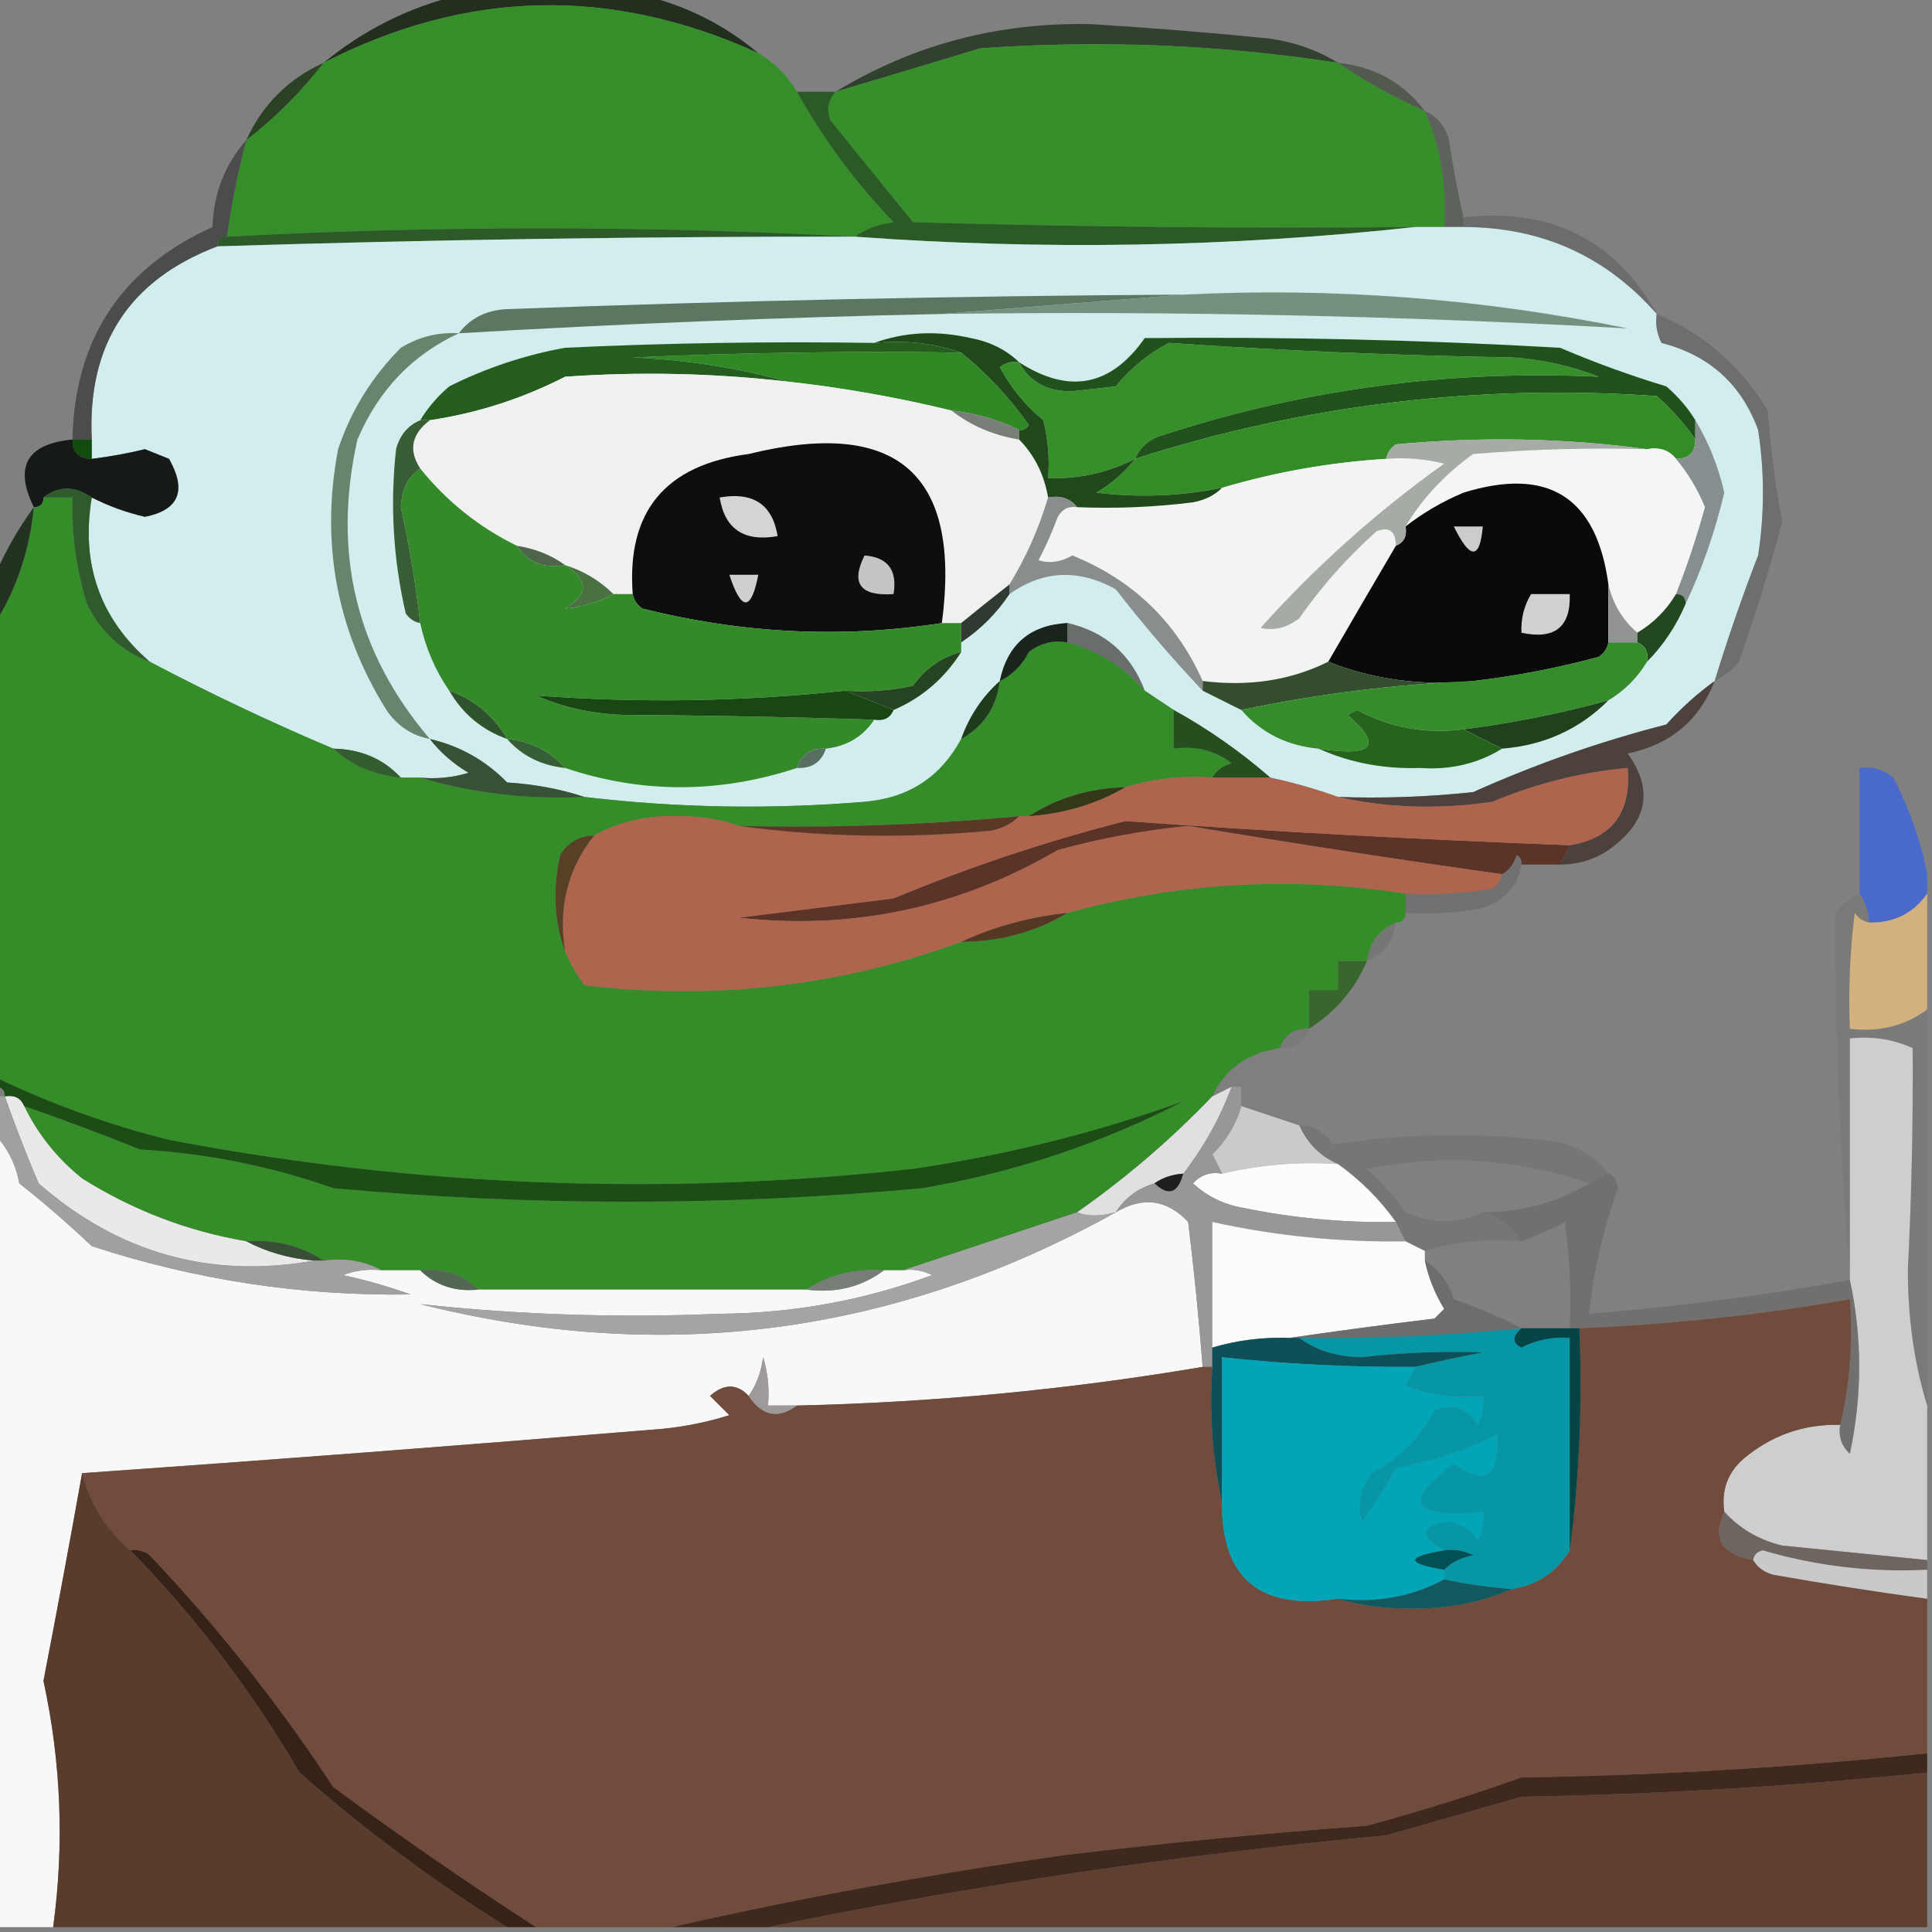 <?xml version="1.0" encoding="UTF-8"?>
<!DOCTYPE svg PUBLIC "-//W3C//DTD SVG 1.1//EN" "http://www.w3.org/Graphics/SVG/1.1/DTD/svg11.dtd">
<svg xmlns="http://www.w3.org/2000/svg" version="1.1" width="200px" height="200px" style="shape-rendering:geometricPrecision; text-rendering:geometricPrecision; image-rendering:optimizeQuality; fill-rule:evenodd; clip-rule:evenodd" xmlns:xlink="http://www.w3.org/1999/xlink">
<rect width="100%" height="100%" fill="#808080" stroke="none"/>
<g><path style="opacity:0.973" fill="#202e1d" d="M 47.5,-0.5 C 53.833,-0.5 60.167,-0.5 66.5,-0.5C 70.961,0.545 74.961,2.545 78.5,5.5C 63.302,-1.426 48.302,-1.093 33.5,6.5C 37.651,3.091 42.317,0.758 47.5,-0.5 Z"/></g>
<g><path style="opacity:1" fill="#358e29" d="M 78.5,5.5 C 80.167,6.5 81.5,7.833 82.5,9.5C 85.23,14.404 88.564,18.904 92.5,23C 90.942,23.21 89.609,23.71 88.5,24.5C 66.799,23.346 45.132,23.346 23.5,24.5C 23.959,21.123 24.626,17.789 25.5,14.5C 28.5,12.167 31.167,9.5 33.5,6.5C 48.302,-1.093 63.302,-1.426 78.5,5.5 Z"/></g>
<g><path style="opacity:0.753" fill="#192b15" d="M 138.5,6.5 C 126.236,4.618 113.903,4.118 101.5,5C 96.479,6.516 91.479,8.015 86.5,9.5C 94.534,4.615 103.367,2.281 113,2.5C 119.176,2.88 125.343,3.38 131.5,4C 134.104,4.39 136.438,5.224 138.5,6.5 Z"/></g>
<g><path style="opacity:1" fill="#368f2a" d="M 138.5,6.5 C 141.231,8.372 144.231,10.039 147.5,11.5C 149.143,15.3 149.81,19.3 149.5,23.5C 148.5,23.5 147.5,23.5 146.5,23.5C 129.163,23.667 111.83,23.5 94.5,23C 91.667,19.5 88.833,16 86,12.5C 85.53,11.423 85.697,10.423 86.5,9.5C 91.479,8.015 96.479,6.516 101.5,5C 113.903,4.118 126.236,4.618 138.5,6.5 Z"/></g>
<g><path style="opacity:0.553" fill="#2e3d29" d="M 138.5,6.5 C 142.284,6.889 145.284,8.556 147.5,11.5C 144.231,10.039 141.231,8.372 138.5,6.5 Z"/></g>
<g><path style="opacity:1" fill="#2a4124" d="M 33.5,6.5 C 31.167,9.5 28.5,12.167 25.5,14.5C 27.167,10.833 29.833,8.167 33.5,6.5 Z"/></g>
<g><path style="opacity:0.349" fill="#1e2c1b" d="M 147.5,11.5 C 148.79,12.058 149.623,13.058 150,14.5C 150.395,17.207 150.895,19.873 151.5,22.5C 151.5,22.833 151.5,23.167 151.5,23.5C 150.833,23.5 150.167,23.5 149.5,23.5C 149.81,19.3 149.143,15.3 147.5,11.5 Z"/></g>
<g><path style="opacity:1" fill="#2d5a29" d="M 88.5,24.5 C 66.649,24.477 44.649,24.81 22.5,25.5C 22.5,24.833 22.833,24.5 23.5,24.5C 45.132,23.346 66.799,23.346 88.5,24.5 Z"/></g>
<g><path style="opacity:1" fill="#2a5b24" d="M 82.5,9.5 C 83.833,9.5 85.167,9.5 86.5,9.5C 85.697,10.423 85.53,11.423 86,12.5C 88.833,16 91.667,19.5 94.5,23C 111.83,23.5 129.163,23.667 146.5,23.5C 127.345,25.589 108.012,25.922 88.5,24.5C 89.609,23.71 90.942,23.21 92.5,23C 88.564,18.904 85.23,14.404 82.5,9.5 Z"/></g>
<g><path style="opacity:1" fill="#d1edee" d="M 146.5,23.5 C 147.5,23.5 148.5,23.5 149.5,23.5C 150.167,23.5 150.833,23.5 151.5,23.5C 159.57,23.509 166.237,26.509 171.5,32.5C 171.351,33.552 171.517,34.552 172,35.5C 176.929,36.764 180.263,39.764 182,44.5C 182.667,48.833 182.667,53.167 182,57.5C 180.35,61.757 178.85,66.09 177.5,70.5C 175.704,71.793 174.037,73.293 172.5,75C 165.644,76.76 158.978,79.093 152.5,82C 147.845,82.499 143.179,82.666 138.5,82.5C 136.228,81.681 133.894,81.015 131.5,80.5C 128.405,77.805 125.071,75.472 121.5,73.5C 120.5,72.833 119.5,72.167 118.5,71.5C 117.062,67.726 114.395,65.393 110.5,64.5C 106.624,64.71 104.291,66.71 103.5,70.5C 101.674,72.147 100.34,74.147 99.5,76.5C 97.366,80.46 94.032,82.627 89.5,83C 79.756,83.806 70.089,83.639 60.5,82.5C 58.031,81.683 55.365,81.183 52.5,81C 50.264,78.716 47.598,77.216 44.5,76.5C 45.574,77.885 46.907,79.051 48.5,80C 46.866,80.493 45.199,80.66 43.5,80.5C 42.833,80.5 42.167,80.5 41.5,80.5C 39.68,78.552 37.346,77.552 34.5,77.5C 28.06,74.781 21.727,71.781 15.5,68.5C 10.348,64.051 8.349,58.384 9.5,51.5C 11.228,52.379 13.061,53.046 15,53.5C 18.522,52.804 19.355,50.804 17.5,47.5C 16.667,47.167 15.833,46.833 15,46.5C 13.175,46.943 11.342,47.277 9.5,47.5C 9.5,46.833 9.5,46.167 9.5,45.5C 9.022,35.655 13.355,28.988 22.5,25.5C 44.649,24.81 66.649,24.477 88.5,24.5C 108.012,25.922 127.345,25.589 146.5,23.5 Z"/></g>
<g><path style="opacity:0.378" fill="#4b4b4b" d="M 151.5,23.5 C 151.5,23.167 151.5,22.833 151.5,22.5C 160.557,21.494 167.224,24.828 171.5,32.5C 166.237,26.509 159.57,23.509 151.5,23.5 Z"/></g>
<g><path style="opacity:0.902" fill="#444745" d="M 25.5,14.5 C 24.626,17.789 23.959,21.123 23.5,24.5C 22.833,24.5 22.5,24.833 22.5,25.5C 13.355,28.988 9.022,35.655 9.5,45.5C 8.833,45.5 8.167,45.5 7.5,45.5C 7.716,35.119 12.549,27.785 22,23.5C 22.119,19.995 23.286,16.995 25.5,14.5 Z"/></g>
<g><path style="opacity:1" fill="#749180" d="M 122.5,30.5 C 138.009,29.729 153.342,30.896 168.5,34C 144.887,32.679 121.22,32.179 97.5,32.5C 105.833,31.833 114.167,31.167 122.5,30.5 Z"/></g>
<g><path style="opacity:1" fill="#5b7762" d="M 122.5,30.5 C 114.167,31.167 105.833,31.833 97.5,32.5C 80.802,32.856 64.136,33.523 47.5,34.5C 48.681,32.933 50.347,32.099 52.5,32C 75.826,31.13 99.16,30.63 122.5,30.5 Z"/></g>
<g><path style="opacity:1" fill="#308924" d="M 99.5,36.5 C 102.165,38.64 104.498,41.14 106.5,44C 106.272,44.399 105.938,44.565 105.5,44.5C 103.299,43.434 100.965,42.767 98.5,42.5C 92.803,41.117 87.137,40.117 81.5,39.5C 76.398,38.082 71.064,37.249 65.5,37C 76.828,36.5 88.162,36.334 99.5,36.5 Z"/></g>
<g><path style="opacity:1" fill="#368f29" d="M 117.5,47.5 C 114.692,48.929 111.692,49.596 108.5,49.5C 108.662,47.473 108.495,45.473 108,43.5C 106.122,41.957 104.622,40.124 103.5,38C 104.094,37.536 104.761,37.369 105.5,37.5C 106.593,39.556 108.426,40.556 111,40.5C 112.5,40.333 114,40.167 115.5,40C 117.054,38.108 118.888,36.608 121,35.5C 132.8,36.303 144.633,36.803 156.5,37C 159.623,37.206 162.623,37.873 165.5,39C 150.121,38.264 135.121,40.264 120.5,45C 119.058,45.377 118.058,46.21 117.5,47.5 Z"/></g>
<g><path style="opacity:1" fill="#245d1d" d="M 90.5,35.5 C 93.713,35.19 96.713,35.523 99.5,36.5C 88.162,36.334 76.828,36.5 65.5,37C 71.064,37.249 76.398,38.082 81.5,39.5C 73.848,38.626 66.182,38.459 58.5,39C 54.07,41.269 49.404,42.769 44.5,43.5C 44.167,43.5 43.833,43.5 43.5,43.5C 44.29,42.206 45.29,41.039 46.5,40C 50.315,38.091 54.315,36.758 58.5,36C 69.162,35.5 79.828,35.334 90.5,35.5 Z"/></g>
<g><path style="opacity:1" fill="#f0f0f0" d="M 81.5,39.5 C 87.137,40.117 92.803,41.117 98.5,42.5C 100.509,44.065 102.843,45.065 105.5,45.5C 107.088,47.113 108.088,49.113 108.5,51.5C 107.547,54.701 106.214,57.701 104.5,60.5C 102.839,61.797 101.172,63.13 99.5,64.5C 98.833,64.5 98.167,64.5 97.5,64.5C 99.545,49.054 92.878,43.221 77.5,47C 68.861,48.129 64.861,52.963 65.5,61.5C 64.833,61.5 64.167,61.5 63.5,61.5C 62.101,60.11 60.434,59.11 58.5,58.5C 57.07,57.462 55.403,56.796 53.5,56.5C 49.565,54.563 46.232,51.896 43.5,48.5C 42.266,46.602 42.599,44.935 44.5,43.5C 49.404,42.769 54.07,41.269 58.5,39C 66.182,38.459 73.848,38.626 81.5,39.5 Z"/></g>
<g><path style="opacity:1" fill="#21521b" d="M 175.5,43.5 C 175.5,44.167 175.5,44.833 175.5,45.5C 174.404,43.897 173.07,42.397 171.5,41C 153.044,39.722 135.044,41.889 117.5,47.5C 118.058,46.21 119.058,45.377 120.5,45C 135.121,40.264 150.121,38.264 165.5,39C 162.623,37.873 159.623,37.206 156.5,37C 144.633,36.803 132.8,36.303 121,35.5C 118.888,36.608 117.054,38.108 115.5,40C 114,40.167 112.5,40.333 111,40.5C 108.426,40.556 106.593,39.556 105.5,37.5C 110.665,40.834 114.998,40 118.5,35C 132.834,34.853 147.168,35.187 161.5,36C 165.046,37.517 168.712,38.85 172.5,40C 173.71,41.039 174.71,42.206 175.5,43.5 Z"/></g>
<g><path style="opacity:1" fill="#348c27" d="M 175.5,45.5 C 175.5,46.833 174.833,47.5 173.5,47.5C 172.791,46.596 171.791,46.263 170.5,46.5C 162.01,45.343 153.343,45.176 144.5,46C 143.944,46.383 143.611,46.883 143.5,47.5C 137.693,47.862 132.026,48.862 126.5,50.5C 122.192,51.368 117.859,51.534 113.5,51C 115.093,50.051 116.426,48.885 117.5,47.5C 135.044,41.889 153.044,39.722 171.5,41C 173.07,42.397 174.404,43.897 175.5,45.5 Z"/></g>
<g><path style="opacity:1" fill="#797f78" d="M 98.5,42.5 C 100.965,42.767 103.299,43.434 105.5,44.5C 105.5,44.833 105.5,45.167 105.5,45.5C 102.843,45.065 100.509,44.065 98.5,42.5 Z"/></g>
<g><path style="opacity:1" fill="#124c0c" d="M 7.5,45.5 C 8.167,45.5 8.833,45.5 9.5,45.5C 9.5,46.167 9.5,46.833 9.5,47.5C 8.167,47.5 7.5,46.833 7.5,45.5 Z"/></g>
<g><path style="opacity:1" fill="#0e0e0e" d="M 97.5,64.5 C 87.199,66.102 76.866,65.602 66.5,63C 65.944,62.617 65.611,62.117 65.5,61.5C 64.861,52.963 68.861,48.129 77.5,47C 92.878,43.221 99.545,49.054 97.5,64.5 Z"/></g>
<g><path style="opacity:0.988" fill="#151916" d="M 7.5,45.5 C 7.5,46.833 8.167,47.5 9.5,47.5C 11.342,47.277 13.175,46.943 15,46.5C 15.833,46.833 16.667,47.167 17.5,47.5C 19.355,50.804 18.522,52.804 15,53.5C 13.061,53.046 11.228,52.379 9.5,51.5C 7.716,50.28 6.05,50.28 4.5,51.5C 4.5,52.167 4.167,52.5 3.5,52.5C 1.441,48.288 2.774,45.955 7.5,45.5 Z"/></g>
<g><path style="opacity:1" fill="#f3f3f3" d="M 143.5,47.5 C 145.527,47.338 147.527,47.505 149.5,48C 142.519,52.983 136.186,58.649 130.5,65C 131.908,65.315 133.241,64.982 134.5,64C 136.795,60.703 139.462,57.703 142.5,55C 143.816,54.472 144.483,54.972 144.5,56.5C 142.172,60.463 139.838,64.463 137.5,68.5C 133.627,70.43 129.294,71.097 124.5,70.5C 121.758,64.358 117.258,60.024 111,57.5C 109.838,58.187 108.672,58.353 107.5,58C 108.26,56.559 108.926,55.059 109.5,53.5C 109.957,52.703 110.624,52.369 111.5,52.5C 115.514,52.666 119.514,52.499 123.5,52C 124.737,51.768 125.737,51.268 126.5,50.5C 132.026,48.862 137.693,47.862 143.5,47.5 Z"/></g>
<g><path style="opacity:1" fill="#f5f5f5" d="M 170.5,46.5 C 171.791,46.263 172.791,46.596 173.5,47.5C 174.74,48.973 175.74,50.64 176.5,52.5C 175.649,55.578 174.649,58.578 173.5,61.5C 172.5,63.167 171.167,64.5 169.5,65.5C 167.972,64.198 166.972,62.531 166.5,60.5C 165.281,51.457 160.281,48.29 151.5,51C 149.308,51.926 147.308,53.093 145.5,54.5C 147.239,51.59 149.572,49.09 152.5,47C 158.491,46.501 164.491,46.334 170.5,46.5 Z"/></g>
<g><path style="opacity:1" fill="#21481b" d="M 90.5,35.5 C 93.64,34.359 96.973,34.193 100.5,35C 102.491,35.374 104.158,36.207 105.5,37.5C 104.761,37.369 104.094,37.536 103.5,38C 104.622,40.124 106.122,41.957 108,43.5C 108.495,45.473 108.662,47.473 108.5,49.5C 111.692,49.596 114.692,48.929 117.5,47.5C 116.426,48.885 115.093,50.051 113.5,51C 117.859,51.534 122.192,51.368 126.5,50.5C 125.737,51.268 124.737,51.768 123.5,52C 119.514,52.499 115.514,52.666 111.5,52.5C 110.791,51.596 109.791,51.263 108.5,51.5C 108.088,49.113 107.088,47.113 105.5,45.5C 105.5,45.167 105.5,44.833 105.5,44.5C 105.938,44.565 106.272,44.399 106.5,44C 104.498,41.14 102.165,38.64 99.5,36.5C 96.713,35.523 93.713,35.19 90.5,35.5 Z"/></g>
<g><path style="opacity:1" fill="#090a09" d="M 166.5,60.5 C 166.5,62.5 166.5,64.5 166.5,66.5C 166.389,67.117 166.056,67.617 165.5,68C 161.218,69.157 156.884,69.99 152.5,70.5C 147.193,71.026 142.193,70.36 137.5,68.5C 139.838,64.463 142.172,60.463 144.5,56.5C 145.338,56.158 145.672,55.492 145.5,54.5C 147.308,53.093 149.308,51.926 151.5,51C 160.281,48.29 165.281,51.457 166.5,60.5 Z"/></g>
<g><path style="opacity:1" fill="#66846e" d="M 47.5,34.5 C 42.679,36.729 39.179,40.396 37,45.5C 34.368,57.232 36.868,67.566 44.5,76.5C 42.629,76.141 41.129,75.141 40,73.5C 34.83,65.187 33.164,56.187 35,46.5C 36.343,42.49 38.51,38.99 41.5,36C 43.345,34.872 45.345,34.372 47.5,34.5 Z"/></g>
<g><path style="opacity:1" fill="#d4d4d4" d="M 74.5,51.5 C 77.969,50.887 79.969,52.221 80.5,55.5C 77.031,56.113 75.031,54.779 74.5,51.5 Z"/></g>
<g><path style="opacity:1" fill="#a7aba5" d="M 170.5,46.5 C 164.491,46.334 158.491,46.501 152.5,47C 149.572,49.09 147.239,51.59 145.5,54.5C 145.672,55.492 145.338,56.158 144.5,56.5C 144.483,54.972 143.816,54.472 142.5,55C 139.462,57.703 136.795,60.703 134.5,64C 133.241,64.982 131.908,65.315 130.5,65C 136.186,58.649 142.519,52.983 149.5,48C 147.527,47.505 145.527,47.338 143.5,47.5C 143.611,46.883 143.944,46.383 144.5,46C 153.343,45.176 162.01,45.343 170.5,46.5 Z"/></g>
<g><path style="opacity:1" fill="#348a28" d="M 43.5,48.5 C 46.232,51.896 49.565,54.563 53.5,56.5C 54.635,58.213 56.302,58.88 58.5,58.5C 60.931,60.068 60.931,61.568 58.5,63C 60.189,62.866 61.856,62.366 63.5,61.5C 64.167,61.5 64.833,61.5 65.5,61.5C 65.611,62.117 65.944,62.617 66.5,63C 76.866,65.602 87.199,66.102 97.5,64.5C 98.167,64.5 98.833,64.5 99.5,64.5C 99.5,65.167 99.5,65.833 99.5,66.5C 99.5,66.833 99.5,67.167 99.5,67.5C 97.456,68.031 95.789,69.198 94.5,71C 92.19,71.497 89.857,71.663 87.5,71.5C 76.83,72.634 66.163,72.8 55.5,72C 58.3,73.232 61.3,73.898 64.5,74C 73.344,74.058 82.011,74.225 90.5,74.5C 89.341,76.25 87.674,77.25 85.5,77.5C 83.973,77.427 82.973,78.094 82.5,79.5C 74.413,82.156 66.413,82.156 58.5,79.5C 56.967,77.755 54.967,76.755 52.5,76.5C 51.089,74.086 49.089,72.419 46.5,71.5C 45.051,69.389 44.051,67.056 43.5,64.5C 43.047,60.471 42.38,56.471 41.5,52.5C 41.585,50.667 42.252,49.334 43.5,48.5 Z"/></g>
<g><path style="opacity:1" fill="#878e8f" d="M 175.5,43.5 C 176.869,45.754 177.869,48.254 178.5,51C 177.528,55.078 176.195,58.912 174.5,62.5C 174.5,61.833 174.167,61.5 173.5,61.5C 174.649,58.578 175.649,55.578 176.5,52.5C 175.74,50.64 174.74,48.973 173.5,47.5C 174.833,47.5 175.5,46.833 175.5,45.5C 175.5,44.833 175.5,44.167 175.5,43.5 Z"/></g>
<g><path style="opacity:1" fill="#395e36" d="M 43.5,43.5 C 43.833,43.5 44.167,43.5 44.5,43.5C 42.599,44.935 42.266,46.602 43.5,48.5C 42.252,49.334 41.585,50.667 41.5,52.5C 42.38,56.471 43.047,60.471 43.5,64.5C 42.883,64.389 42.383,64.056 42,63.5C 40.701,57.881 40.368,52.214 41,46.5C 41.377,45.058 42.21,44.058 43.5,43.5 Z"/></g>
<g><path style="opacity:0.557" fill="#5d5f5f" d="M 171.5,32.5 C 176.375,34.535 180.208,37.869 183,42.5C 183.27,46.373 183.77,50.206 184.5,54C 183.202,58.894 181.702,63.727 180,68.5C 179.292,69.38 178.458,70.047 177.5,70.5C 178.85,66.09 180.35,61.757 182,57.5C 182.667,53.167 182.667,48.833 182,44.5C 180.263,39.764 176.929,36.764 172,35.5C 171.517,34.552 171.351,33.552 171.5,32.5 Z"/></g>
<g><path style="opacity:1" fill="#cccccc" d="M 150.5,54.5 C 151.5,54.5 152.5,54.5 153.5,54.5C 153.193,57.962 152.193,57.962 150.5,54.5 Z"/></g>
<g><path style="opacity:1" fill="#50634b" d="M 53.5,56.5 C 55.403,56.796 57.07,57.462 58.5,58.5C 56.302,58.88 54.635,58.213 53.5,56.5 Z"/></g>
<g><path style="opacity:0.999" fill="#358d29" d="M 4.5,51.5 C 5.5,51.5 6.5,51.5 7.5,51.5C 7.392,55.247 7.892,58.914 9,62.5C 10.405,65.409 12.572,67.409 15.5,68.5C 21.727,71.781 28.06,74.781 34.5,77.5C 36.395,79.241 38.728,80.241 41.5,80.5C 42.167,80.5 42.833,80.5 43.5,80.5C 48.916,82.117 54.583,82.784 60.5,82.5C 70.089,83.639 79.756,83.806 89.5,83C 94.032,82.627 97.366,80.46 99.5,76.5C 101.822,75.198 103.155,73.198 103.5,70.5C 104.812,69.855 105.812,68.855 106.5,67.5C 107.689,66.571 109.022,66.238 110.5,66.5C 113.681,67.349 116.348,69.015 118.5,71.5C 119.5,72.167 120.5,72.833 121.5,73.5C 121.5,74.833 121.5,76.167 121.5,77.5C 123.75,77.181 125.75,77.681 127.5,79C 126.584,79.278 125.918,79.778 125.5,80.5C 122.391,80.264 119.391,80.597 116.5,81.5C 112.786,81.59 109.452,82.59 106.5,84.5C 106.167,84.5 105.833,84.5 105.5,84.5C 95.866,85.392 86.199,85.725 76.5,85.5C 74.697,84.838 72.697,84.505 70.5,84.5C 67.186,84.343 64.186,85.009 61.5,86.5C 59.983,86.511 58.816,87.177 58,88.5C 57.193,92.027 57.359,95.36 58.5,98.5C 59.028,99.721 59.695,100.887 60.5,102C 74,103.581 87,102.081 99.5,97.5C 103.534,97.484 107.201,96.484 110.5,94.5C 121.977,91.348 133.644,90.681 145.5,92.5C 145.5,93.167 145.5,93.833 145.5,94.5C 145.5,95.167 145.167,95.5 144.5,95.5C 142.738,96.262 141.738,97.596 141.5,99.5C 140.5,99.5 139.5,99.5 138.5,99.5C 138.5,100.5 138.5,101.5 138.5,102.5C 137.5,102.5 136.5,102.5 135.5,102.5C 135.5,103.833 135.5,105.167 135.5,106.5C 133.973,106.427 132.973,107.094 132.5,108.5C 129.166,108.981 126.833,110.647 125.5,113.5C 121.206,117.974 116.539,121.974 111.5,125.5C 105.457,127.507 99.457,129.507 93.5,131.5C 92.833,131.5 92.167,131.5 91.5,131.5C 88.505,131.294 85.838,131.96 83.5,133.5C 72.167,133.5 60.833,133.5 49.5,133.5C 47.898,131.926 45.898,131.259 43.5,131.5C 42.167,131.5 40.833,131.5 39.5,131.5C 37.735,130.539 35.735,130.205 33.5,130.5C 31.162,128.96 28.495,128.294 25.5,128.5C 19.428,127.467 13.761,125.3 8.5,122C 5.906,119.914 3.906,117.414 2.5,114.5C 6.515,115.895 10.515,117.395 14.5,119C 21.372,119.385 28.039,120.719 34.5,123C 54.817,124.871 75.15,124.871 95.5,123C 105.014,121.376 114.014,118.376 122.5,114C 113.516,117.246 104.183,119.579 94.5,121C 68.654,123.846 42.987,122.846 17.5,118C 11.258,116.442 5.258,114.275 -0.5,111.5C -0.5,95.833 -0.5,80.167 -0.5,64.5C 1.74,60.902 3.074,56.902 3.5,52.5C 4.167,52.5 4.5,52.167 4.5,51.5 Z"/></g>
<g><path style="opacity:1" fill="#c5c5c5" d="M 89.5,57.5 C 91.912,57.694 92.912,59.027 92.5,61.5C 89.046,61.733 88.046,60.4 89.5,57.5 Z"/></g>
<g><path style="opacity:1" fill="#8a8d8e" d="M 108.5,51.5 C 109.791,51.263 110.791,51.596 111.5,52.5C 110.624,52.369 109.957,52.703 109.5,53.5C 108.926,55.059 108.26,56.559 107.5,58C 108.672,58.353 109.838,58.187 111,57.5C 117.258,60.024 121.758,64.358 124.5,70.5C 124.5,70.833 124.5,71.167 124.5,71.5C 121.365,68.192 118.365,64.692 115.5,61C 111.647,58.866 107.98,59.033 104.5,61.5C 104.5,61.167 104.5,60.833 104.5,60.5C 106.214,57.701 107.547,54.701 108.5,51.5 Z"/></g>
<g><path style="opacity:0.973" fill="#21311f" d="M 3.5,52.5 C 3.074,56.902 1.74,60.902 -0.5,64.5C -0.5,62.833 -0.5,61.167 -0.5,59.5C 0.567,57.036 1.9,54.703 3.5,52.5 Z"/></g>
<g><path style="opacity:1" fill="#cfcfcf" d="M 75.5,59.5 C 76.5,59.5 77.5,59.5 78.5,59.5C 77.754,63.31 76.754,63.31 75.5,59.5 Z"/></g>
<g><path style="opacity:1" fill="#2f5a2b" d="M 4.5,51.5 C 6.05,50.28 7.716,50.28 9.5,51.5C 8.349,58.384 10.348,64.051 15.5,68.5C 12.572,67.409 10.405,65.409 9,62.5C 7.892,58.914 7.392,55.247 7.5,51.5C 6.5,51.5 5.5,51.5 4.5,51.5 Z"/></g>
<g><path style="opacity:1" fill="#4b7142" d="M 58.5,58.5 C 60.434,59.11 62.101,60.11 63.5,61.5C 61.856,62.366 60.189,62.866 58.5,63C 60.931,61.568 60.931,60.068 58.5,58.5 Z"/></g>
<g><path style="opacity:1" fill="#939393" d="M 166.5,60.5 C 166.972,62.531 167.972,64.198 169.5,65.5C 169.5,65.833 169.5,66.167 169.5,66.5C 168.5,66.5 167.5,66.5 166.5,66.5C 166.5,64.5 166.5,62.5 166.5,60.5 Z"/></g>
<g><path style="opacity:1" fill="#d1d1d1" d="M 158.5,61.5 C 159.833,61.5 161.167,61.5 162.5,61.5C 162.616,64.91 160.95,66.244 157.5,65.5C 157.433,64.041 157.766,62.708 158.5,61.5 Z"/></g>
<g><path style="opacity:1" fill="#2f3b31" d="M 104.5,60.5 C 104.5,60.833 104.5,61.167 104.5,61.5C 103.167,63.5 101.5,65.167 99.5,66.5C 99.5,65.833 99.5,65.167 99.5,64.5C 101.172,63.13 102.839,61.797 104.5,60.5 Z"/></g>
<g><path style="opacity:1" fill="#19251a" d="M 110.5,64.5 C 110.5,65.167 110.5,65.833 110.5,66.5C 109.022,66.238 107.689,66.571 106.5,67.5C 105.812,68.855 104.812,69.855 103.5,70.5C 104.291,66.71 106.624,64.71 110.5,64.5 Z"/></g>
<g><path style="opacity:1" fill="#6a6e6a" d="M 110.5,64.5 C 114.395,65.393 117.062,67.726 118.5,71.5C 116.348,69.015 113.681,67.349 110.5,66.5C 110.5,65.833 110.5,65.167 110.5,64.5 Z"/></g>
<g><path style="opacity:1" fill="#23471e" d="M 173.5,61.5 C 174.167,61.5 174.5,61.833 174.5,62.5C 173.525,64.795 172.192,66.795 170.5,68.5C 170.672,67.508 170.338,66.842 169.5,66.5C 169.5,66.167 169.5,65.833 169.5,65.5C 171.167,64.5 172.5,63.167 173.5,61.5 Z"/></g>
<g><path style="opacity:1" fill="#244422" d="M 99.5,67.5 C 97.761,70.243 95.427,72.243 92.5,73.5C 90.833,72.833 89.167,72.167 87.5,71.5C 89.857,71.663 92.19,71.497 94.5,71C 95.789,69.198 97.456,68.031 99.5,67.5 Z"/></g>
<g><path style="opacity:1" fill="#344d2f" d="M 137.5,68.5 C 142.193,70.36 147.193,71.026 152.5,70.5C 144.281,70.846 136.281,71.846 128.5,73.5C 127.167,72.833 125.833,72.167 124.5,71.5C 124.5,71.167 124.5,70.833 124.5,70.5C 129.294,71.097 133.627,70.43 137.5,68.5 Z"/></g>
<g><path style="opacity:1" fill="#2d522c" d="M 46.5,71.5 C 49.089,72.419 51.089,74.086 52.5,76.5C 49.911,75.581 47.911,73.914 46.5,71.5 Z"/></g>
<g><path style="opacity:1" fill="#194713" d="M 87.5,71.5 C 89.167,72.167 90.833,72.833 92.5,73.5C 92.158,74.338 91.492,74.672 90.5,74.5C 82.011,74.225 73.344,74.058 64.5,74C 61.3,73.898 58.3,73.232 55.5,72C 66.163,72.8 76.83,72.634 87.5,71.5 Z"/></g>
<g><path style="opacity:1" fill="#368c2a" d="M 166.5,66.5 C 167.5,66.5 168.5,66.5 169.5,66.5C 170.338,66.842 170.672,67.508 170.5,68.5C 169.5,70.167 168.167,71.5 166.5,72.5C 161.564,73.862 156.564,74.862 151.5,75.5C 147.543,75.992 143.877,75.325 140.5,73.5C 140.167,73.667 139.833,73.833 139.5,74C 143.193,77.218 142.193,78.384 136.5,77.5C 133.246,77.206 130.579,75.873 128.5,73.5C 136.281,71.846 144.281,70.846 152.5,70.5C 156.884,69.99 161.218,69.157 165.5,68C 166.056,67.617 166.389,67.117 166.5,66.5 Z"/></g>
<g><path style="opacity:1" fill="#1e3b1c" d="M 103.5,70.5 C 103.155,73.198 101.822,75.198 99.5,76.5C 100.34,74.147 101.674,72.147 103.5,70.5 Z"/></g>
<g><path style="opacity:1" fill="#1f411b" d="M 166.5,72.5 C 163.52,75.487 159.853,77.154 155.5,77.5C 154.167,76.833 152.833,76.167 151.5,75.5C 156.564,74.862 161.564,73.862 166.5,72.5 Z"/></g>
<g><path style="opacity:1" fill="#264e1e" d="M 121.5,73.5 C 125.071,75.472 128.405,77.805 131.5,80.5C 129.5,80.5 127.5,80.5 125.5,80.5C 125.918,79.778 126.584,79.278 127.5,79C 125.75,77.681 123.75,77.181 121.5,77.5C 121.5,76.167 121.5,74.833 121.5,73.5 Z"/></g>
<g><path style="opacity:1" fill="#26641d" d="M 151.5,75.5 C 152.833,76.167 154.167,76.833 155.5,77.5C 152.981,79.055 150.148,79.722 147,79.5C 143.218,79.621 139.718,78.954 136.5,77.5C 142.193,78.384 143.193,77.218 139.5,74C 139.833,73.833 140.167,73.667 140.5,73.5C 143.877,75.325 147.543,75.992 151.5,75.5 Z"/></g>
<g><path style="opacity:1" fill="#375137" d="M 44.5,76.5 C 47.598,77.216 50.264,78.716 52.5,81C 55.365,81.183 58.031,81.683 60.5,82.5C 54.583,82.784 48.916,82.117 43.5,80.5C 45.199,80.66 46.866,80.493 48.5,80C 46.907,79.051 45.574,77.885 44.5,76.5 Z"/></g>
<g><path style="opacity:1" fill="#335c2f" d="M 34.5,77.5 C 37.346,77.552 39.68,78.552 41.5,80.5C 38.728,80.241 36.395,79.241 34.5,77.5 Z"/></g>
<g><path style="opacity:1" fill="#375f36" d="M 52.5,76.5 C 54.967,76.755 56.967,77.755 58.5,79.5C 56.033,79.245 54.033,78.245 52.5,76.5 Z"/></g>
<g><path style="opacity:1" fill="#576e60" d="M 85.5,77.5 C 85.027,78.906 84.027,79.573 82.5,79.5C 82.973,78.094 83.973,77.427 85.5,77.5 Z"/></g>
<g><path style="opacity:0.91" fill="#473b36" d="M 177.5,70.5 C 175.908,74.584 172.908,77.084 168.5,78C 171.22,81.818 170.553,85.151 166.5,88C 164.975,89.009 163.308,89.509 161.5,89.5C 161.833,88.833 162.167,88.167 162.5,87.5C 166.88,86.776 168.88,84.11 168.5,79.5C 163.673,79.941 159.007,81.107 154.5,83C 148.984,83.817 143.65,83.651 138.5,82.5C 143.179,82.666 147.845,82.499 152.5,82C 158.978,79.093 165.644,76.76 172.5,75C 174.037,73.293 175.704,71.793 177.5,70.5 Z"/></g>
<g><path style="opacity:1" fill="#333918" d="M 116.5,81.5 C 113.505,83.243 110.171,84.243 106.5,84.5C 109.452,82.59 112.786,81.59 116.5,81.5 Z"/></g>
<g><path style="opacity:1" fill="#5b3327" d="M 162.5,87.5 C 162.167,88.167 161.833,88.833 161.5,89.5C 160.167,89.5 158.833,89.5 157.5,89.5C 157.565,89.062 157.399,88.728 157,88.5C 156.722,89.416 156.222,90.082 155.5,90.5C 144.925,89.012 134.092,87.345 123,85.5C 118.43,85.947 113.93,86.781 109.5,88C 99.251,93.98 88.251,96.313 76.5,95C 81.833,94.333 87.167,93.667 92.5,93C 100.332,89.747 108.332,87.08 116.5,85C 131.788,86.086 147.122,86.919 162.5,87.5 Z"/></g>
<g><path style="opacity:1" fill="#af644d" d="M 162.5,87.5 C 147.122,86.919 131.788,86.086 116.5,85C 108.332,87.08 100.332,89.747 92.5,93C 87.167,93.667 81.833,94.333 76.5,95C 88.251,96.313 99.251,93.98 109.5,88C 113.93,86.781 118.43,85.947 123,85.5C 134.092,87.345 144.925,89.012 155.5,90.5C 155.389,91.117 155.056,91.617 154.5,92C 151.518,92.498 148.518,92.665 145.5,92.5C 133.644,90.681 121.977,91.348 110.5,94.5C 106.573,94.926 102.907,95.926 99.5,97.5C 87,102.081 74,103.581 60.5,102C 59.695,100.887 59.028,99.721 58.5,98.5C 57.769,93.927 58.769,89.927 61.5,86.5C 64.186,85.009 67.186,84.343 70.5,84.5C 72.697,84.505 74.697,84.838 76.5,85.5C 84.99,86.657 93.657,86.824 102.5,86C 103.737,85.768 104.737,85.268 105.5,84.5C 105.833,84.5 106.167,84.5 106.5,84.5C 110.171,84.243 113.505,83.243 116.5,81.5C 119.391,80.597 122.391,80.264 125.5,80.5C 127.5,80.5 129.5,80.5 131.5,80.5C 133.894,81.015 136.228,81.681 138.5,82.5C 143.65,83.651 148.984,83.817 154.5,83C 159.007,81.107 163.673,79.941 168.5,79.5C 168.88,84.11 166.88,86.776 162.5,87.5 Z"/></g>
<g><path style="opacity:1" fill="#5b3726" d="M 105.5,84.5 C 104.737,85.268 103.737,85.768 102.5,86C 93.657,86.824 84.99,86.657 76.5,85.5C 86.199,85.725 95.866,85.392 105.5,84.5 Z"/></g>
<g><path style="opacity:1" fill="#496acb" d="M 199.5,90.5 C 199.5,91.167 199.5,91.833 199.5,92.5C 198.077,94.545 196.077,95.545 193.5,95.5C 193.443,94.391 193.11,93.391 192.5,92.5C 192.5,88.167 192.5,83.833 192.5,79.5C 193.822,79.33 194.989,79.663 196,80.5C 197.692,83.776 198.859,87.109 199.5,90.5 Z"/></g>
<g><path style="opacity:0.141" fill="#201816" d="M 157.5,89.5 C 157.084,91.752 155.751,93.252 153.5,94C 150.854,94.497 148.187,94.664 145.5,94.5C 145.5,93.833 145.5,93.167 145.5,92.5C 148.518,92.665 151.518,92.498 154.5,92C 155.056,91.617 155.389,91.117 155.5,90.5C 156.222,90.082 156.722,89.416 157,88.5C 157.399,88.728 157.565,89.062 157.5,89.5 Z"/></g>
<g><path style="opacity:1" fill="#584027" d="M 61.5,86.5 C 58.769,89.927 57.769,93.927 58.5,98.5C 57.359,95.36 57.193,92.027 58,88.5C 58.816,87.177 59.983,86.511 61.5,86.5 Z"/></g>
<g><path style="opacity:1" fill="#553824" d="M 110.5,94.5 C 107.201,96.484 103.534,97.484 99.5,97.5C 102.907,95.926 106.573,94.926 110.5,94.5 Z"/></g>
<g><path style="opacity:0.129" fill="#2f412a" d="M 144.5,95.5 C 144.262,97.404 143.262,98.738 141.5,99.5C 141.738,97.596 142.738,96.262 144.5,95.5 Z"/></g>
<g><path style="opacity:1" fill="#d3b17f" d="M 199.5,92.5 C 199.5,96.5 199.5,100.5 199.5,104.5C 197.2,106.202 194.533,106.868 191.5,106.5C 191.334,102.486 191.501,98.486 192,94.5C 192.383,95.056 192.883,95.389 193.5,95.5C 196.077,95.545 198.077,94.545 199.5,92.5 Z"/></g>
<g><path style="opacity:1" fill="#37672c" d="M 141.5,99.5 C 140.243,102.427 138.243,104.761 135.5,106.5C 135.5,105.167 135.5,103.833 135.5,102.5C 136.5,102.5 137.5,102.5 138.5,102.5C 138.5,101.5 138.5,100.5 138.5,99.5C 139.5,99.5 140.5,99.5 141.5,99.5 Z"/></g>
<g><path style="opacity:0.078" fill="#242a24" d="M 135.5,106.5 C 135.027,107.906 134.027,108.573 132.5,108.5C 132.973,107.094 133.973,106.427 135.5,106.5 Z"/></g>
<g><path style="opacity:0.004" fill="#273028" d="M 132.5,108.5 C 131.167,109.833 129.833,111.167 128.5,112.5C 128.167,112.5 127.833,112.5 127.5,112.5C 126.833,112.833 126.167,113.167 125.5,113.5C 126.833,110.647 129.166,108.981 132.5,108.5 Z"/></g>
<g><path style="opacity:0.998" fill="#cecece" d="M 199.5,145.5 C 199.5,150.833 199.5,156.167 199.5,161.5C 194.508,161.001 189.508,160.501 184.5,160C 182.113,159.436 180.113,158.27 178.5,156.5C 178.178,154.278 178.845,152.444 180.5,151C 183.417,148.569 186.75,147.402 190.5,147.5C 190.281,148.675 190.614,149.675 191.5,150.5C 192.788,144.446 192.788,138.446 191.5,132.5C 191.5,132.167 191.5,131.833 191.5,131.5C 191.5,123.5 191.5,115.5 191.5,107.5C 193.792,107.244 195.959,107.577 198,108.5C 198.048,116.152 197.882,123.819 197.5,131.5C 197.507,136.551 198.173,141.217 199.5,145.5 Z"/></g>
<g><path style="opacity:0.008" fill="#3f4247" d="M 128.5,112.5 C 130.882,113.351 132.882,114.684 134.5,116.5C 132.5,115.833 130.5,115.167 128.5,114.5C 128.5,113.833 128.5,113.167 128.5,112.5 Z"/></g>
<g><path style="opacity:1" fill="#e0dfe1" d="M 127.5,112.5 C 126.307,115.711 124.641,118.711 122.5,121.5C 121.391,121.557 120.391,121.89 119.5,122.5C 117.77,123.026 116.436,124.026 115.5,125.5C 113.861,125.926 112.528,125.926 111.5,125.5C 116.539,121.974 121.206,117.974 125.5,113.5C 126.167,113.167 126.833,112.833 127.5,112.5 Z"/></g>
<g><path style="opacity:0.993" fill="#f9f8f8" d="M -0.5,117.5 C 0.793,118.842 1.626,120.509 2,122.5C 4.593,124.549 7.093,126.715 9.5,129C 20.241,132.513 31.241,134.179 42.5,134C 40.212,133.178 37.878,132.511 35.5,132C 36.793,131.51 38.127,131.343 39.5,131.5C 40.833,131.5 42.167,131.5 43.5,131.5C 45.102,133.074 47.102,133.741 49.5,133.5C 60.833,133.5 72.167,133.5 83.5,133.5C 86.553,133.889 89.22,133.223 91.5,131.5C 92.167,131.5 92.833,131.5 93.5,131.5C 94.552,131.351 95.552,131.517 96.5,132C 89.407,134.618 82.074,135.952 74.5,136C 64.105,136.446 53.771,136.113 43.5,135C 68.682,141.342 92.682,138.175 115.5,125.5C 118.306,123.83 120.806,124.163 123,126.5C 123.611,131.496 124.111,136.496 124.5,141.5C 110.623,143.848 96.624,145.181 82.5,145.5C 81.5,145.5 80.5,145.5 79.5,145.5C 79.66,143.801 79.493,142.134 79,140.5C 78.79,142.058 78.29,143.391 77.5,144.5C 76.292,143.218 74.958,143.218 73.5,144.5C 74.167,145.167 74.833,145.833 75.5,146.5C 72.893,147.318 70.226,147.818 67.5,148C 47.826,149.625 28.159,151.125 8.5,152.5C 7.227,159.631 5.894,166.798 4.5,174C 6.331,182.464 6.665,190.964 5.5,199.5C 3.5,199.5 1.5,199.5 -0.5,199.5C -0.5,172.167 -0.5,144.833 -0.5,117.5 Z"/></g>
<g><path style="opacity:0.208" fill="#525252" d="M 134.5,116.5 C 136.017,116.511 137.184,117.177 138,118.5C 145.086,117.354 152.253,117.188 159.5,118C 162.442,118.144 164.776,119.311 166.5,121.5C 165.833,121.833 165.167,122.167 164.5,122.5C 156.957,119.932 149.29,119.432 141.5,121C 143.019,122.351 144.352,123.851 145.5,125.5C 148.199,126.729 150.865,126.729 153.5,125.5C 155.219,126.022 156.552,127.022 157.5,128.5C 153.958,128.187 150.625,128.521 147.5,129.5C 146.833,129.167 146.167,128.833 145.5,128.5C 145.167,127.833 144.833,127.167 144.5,126.5C 142.833,124.167 140.833,122.167 138.5,120.5C 136.672,119.717 135.339,118.384 134.5,116.5 Z"/></g>
<g><path style="opacity:1" fill="#e9e9ea" d="M 0.5,113.5 C 1.492,113.328 2.158,113.662 2.5,114.5C 3.906,117.414 5.906,119.914 8.5,122C 13.761,125.3 19.428,127.467 25.5,128.5C 27.599,129.612 29.933,130.279 32.5,130.5C 21.776,132.398 12.276,129.732 4,122.5C 2.716,119.47 1.549,116.47 0.5,113.5 Z"/></g>
<g><path style="opacity:1" fill="#c9caca" d="M 128.5,114.5 C 130.5,115.167 132.5,115.833 134.5,116.5C 135.339,118.384 136.672,119.717 138.5,120.5C 134.4,120.237 130.4,120.57 126.5,121.5C 126.196,120.85 125.863,120.183 125.5,119.5C 126.952,118.06 127.952,116.394 128.5,114.5 Z"/></g>
<g><path style="opacity:1" fill="#fcfcfc" d="M 138.5,120.5 C 140.833,122.167 142.833,124.167 144.5,126.5C 139.113,126.595 133.78,126.095 128.5,125C 126.579,124.64 124.912,123.806 123.5,122.5C 124.325,121.614 125.325,121.281 126.5,121.5C 130.4,120.57 134.4,120.237 138.5,120.5 Z"/></g>
<g><path style="opacity:1" fill="#1f1f1f" d="M 122.5,121.5 C 121.947,123.552 120.947,123.885 119.5,122.5C 120.391,121.89 121.391,121.557 122.5,121.5 Z"/></g>
<g><path style="opacity:1" fill="#1c4d15" d="M -0.5,112.5 C -0.5,112.167 -0.5,111.833 -0.5,111.5C 5.258,114.275 11.258,116.442 17.5,118C 42.987,122.846 68.654,123.846 94.5,121C 104.183,119.579 113.516,117.246 122.5,114C 114.014,118.376 105.014,121.376 95.5,123C 75.15,124.871 54.817,124.871 34.5,123C 28.039,120.719 21.372,119.385 14.5,119C 10.515,117.395 6.515,115.895 2.5,114.5C 2.158,113.662 1.492,113.328 0.5,113.5C 0.5,112.833 0.167,112.5 -0.5,112.5 Z"/></g>
<g><path style="opacity:1" fill="#979798" d="M 127.5,112.5 C 127.833,112.5 128.167,112.5 128.5,112.5C 128.5,113.167 128.5,113.833 128.5,114.5C 127.952,116.394 126.952,118.06 125.5,119.5C 125.863,120.183 126.196,120.85 126.5,121.5C 125.325,121.281 124.325,121.614 123.5,122.5C 124.912,123.806 126.579,124.64 128.5,125C 133.78,126.095 139.113,126.595 144.5,126.5C 144.833,127.167 145.167,127.833 145.5,128.5C 138.745,128.613 132.078,127.947 125.5,126.5C 125.5,130.833 125.5,135.167 125.5,139.5C 125.5,140.167 125.5,140.833 125.5,141.5C 125.167,141.5 124.833,141.5 124.5,141.5C 124.111,136.496 123.611,131.496 123,126.5C 120.806,124.163 118.306,123.83 115.5,125.5C 116.436,124.026 117.77,123.026 119.5,122.5C 120.947,123.885 121.947,123.552 122.5,121.5C 124.641,118.711 126.307,115.711 127.5,112.5 Z"/></g>
<g><path style="opacity:1" fill="#fbfbfb" d="M 145.5,128.5 C 146.167,128.833 146.833,129.167 147.5,129.5C 147.5,129.833 147.5,130.167 147.5,130.5C 147.877,132.258 148.544,133.925 149.5,135.5C 149.167,135.833 148.833,136.167 148.5,136.5C 143.368,137.121 138.368,137.787 133.5,138.5C 130.763,138.401 128.096,138.735 125.5,139.5C 125.5,135.167 125.5,130.833 125.5,126.5C 132.078,127.947 138.745,128.613 145.5,128.5 Z"/></g>
<g><path style="opacity:1" fill="#384e35" d="M 25.5,128.5 C 28.495,128.294 31.162,128.96 33.5,130.5C 33.167,130.5 32.833,130.5 32.5,130.5C 29.933,130.279 27.599,129.612 25.5,128.5 Z"/></g>
<g><path style="opacity:0.09" fill="#4c4441" d="M 192.5,92.5 C 193.11,93.391 193.443,94.391 193.5,95.5C 192.883,95.389 192.383,95.056 192,94.5C 191.501,98.486 191.334,102.486 191.5,106.5C 194.533,106.868 197.2,106.202 199.5,104.5C 199.5,118.167 199.5,131.833 199.5,145.5C 198.173,141.217 197.507,136.551 197.5,131.5C 197.882,123.819 198.048,116.152 198,108.5C 195.959,107.577 193.792,107.244 191.5,107.5C 191.5,115.5 191.5,123.5 191.5,131.5C 190.457,119.328 189.957,106.995 190,94.5C 190.708,93.62 191.542,92.953 192.5,92.5 Z"/></g>
<g><path style="opacity:0.961" fill="#a1a1a1" d="M -0.5,113.5 C -0.167,113.5 0.167,113.5 0.5,113.5C 1.549,116.47 2.716,119.47 4,122.5C 12.276,129.732 21.776,132.398 32.5,130.5C 32.833,130.5 33.167,130.5 33.5,130.5C 35.735,130.205 37.735,130.539 39.5,131.5C 38.127,131.343 36.793,131.51 35.5,132C 37.878,132.511 40.212,133.178 42.5,134C 31.241,134.179 20.241,132.513 9.5,129C 7.093,126.715 4.593,124.549 2,122.5C 1.626,120.509 0.793,118.842 -0.5,117.5C -0.5,116.167 -0.5,114.833 -0.5,113.5 Z"/></g>
<g><path style="opacity:1" fill="#546654" d="M 43.5,131.5 C 45.898,131.259 47.898,131.926 49.5,133.5C 47.102,133.741 45.102,133.074 43.5,131.5 Z"/></g>
<g><path style="opacity:1" fill="#777e78" d="M 91.5,131.5 C 89.22,133.223 86.553,133.889 83.5,133.5C 85.838,131.96 88.505,131.294 91.5,131.5 Z"/></g>
<g><path style="opacity:1" fill="#a5a4a5" d="M 111.5,125.5 C 112.528,125.926 113.861,125.926 115.5,125.5C 92.682,138.175 68.682,141.342 43.5,135C 53.771,136.113 64.105,136.446 74.5,136C 82.074,135.952 89.407,134.618 96.5,132C 95.552,131.517 94.552,131.351 93.5,131.5C 99.457,129.507 105.457,127.507 111.5,125.5 Z"/></g>
<g><path style="opacity:0.255" fill="#4c433f" d="M 166.5,121.5 C 167.097,121.735 167.43,122.235 167.5,123C 165.975,127.225 164.975,131.558 164.5,136C 173.554,135.283 182.554,134.116 191.5,132.5C 192.788,138.446 192.788,144.446 191.5,150.5C 190.614,149.675 190.281,148.675 190.5,147.5C 191.485,143.366 191.818,139.032 191.5,134.5C 182.28,136.117 172.947,137.117 163.5,137.5C 163.167,137.5 162.833,137.5 162.5,137.5C 162.665,133.818 162.499,130.152 162,126.5C 160.53,127.267 159.03,127.933 157.5,128.5C 156.552,127.022 155.219,126.022 153.5,125.5C 157.534,125.483 161.201,124.483 164.5,122.5C 165.167,122.167 165.833,121.833 166.5,121.5 Z"/></g>
<g><path style="opacity:1" fill="#714b3b" d="M 190.5,147.5 C 186.75,147.402 183.417,148.569 180.5,151C 178.845,152.444 178.178,154.278 178.5,156.5C 177.227,159.271 178.227,160.938 181.5,161.5C 181.918,162.222 182.584,162.722 183.5,163C 188.837,163.944 194.171,164.777 199.5,165.5C 199.5,170.833 199.5,176.167 199.5,181.5C 185.557,182.961 171.557,183.795 157.5,184C 152.223,185.87 146.89,187.537 141.5,189C 131.143,189.76 120.809,190.76 110.5,192C 96.636,193.941 82.969,196.441 69.5,199.5C 64.833,199.5 60.167,199.5 55.5,199.5C 48.404,194.92 41.404,190.087 34.5,185C 28.889,176.454 22.556,168.454 15.5,161C 14.906,160.536 14.239,160.369 13.5,160.5C 11.011,158.345 9.344,155.678 8.5,152.5C 28.159,151.125 47.826,149.625 67.5,148C 70.226,147.818 72.893,147.318 75.5,146.5C 74.833,145.833 74.167,145.167 73.5,144.5C 74.958,143.218 76.292,143.218 77.5,144.5C 78.879,146.597 80.545,146.93 82.5,145.5C 96.624,145.181 110.623,143.848 124.5,141.5C 124.833,141.5 125.167,141.5 125.5,141.5C 125.181,146.363 125.514,151.03 126.5,155.5C 126.41,163.394 130.41,166.728 138.5,165.5C 140.641,166.163 142.975,166.497 145.5,166.5C 149.447,166.637 153.114,165.97 156.5,164.5C 159.147,164.071 161.147,162.738 162.5,160.5C 163.492,153.018 163.825,145.352 163.5,137.5C 172.947,137.117 182.28,136.117 191.5,134.5C 191.818,139.032 191.485,143.366 190.5,147.5 Z"/></g>
<g><path style="opacity:1" fill="#6c6e6e" d="M 147.5,130.5 C 148.965,131.406 149.965,132.739 150.5,134.5C 153,135.359 155.333,136.359 157.5,137.5C 149.858,138.263 142.191,138.597 134.5,138.5C 134.167,138.5 133.833,138.5 133.5,138.5C 138.368,137.787 143.368,137.121 148.5,136.5C 148.833,136.167 149.167,135.833 149.5,135.5C 148.544,133.925 147.877,132.258 147.5,130.5 Z"/></g>
<g><path style="opacity:1" fill="#0696a6" d="M 157.5,137.5 C 156.537,138.363 156.537,139.03 157.5,139.5C 159.071,138.691 160.738,138.357 162.5,138.5C 162.5,145.833 162.5,153.167 162.5,160.5C 161.147,162.738 159.147,164.071 156.5,164.5C 154.139,164.326 151.806,163.993 149.5,163.5C 149.5,163.167 149.5,162.833 149.5,162.5C 150.263,161.732 151.263,161.232 152.5,161C 151.552,160.517 150.552,160.351 149.5,160.5C 146.826,158.999 146.993,157.999 150,157.5C 151.326,157.755 152.326,158.422 153,159.5C 153.483,158.552 153.649,157.552 153.5,156.5C 146.048,157.219 145.048,155.552 150.5,151.5C 153.697,153.85 155.197,152.85 155,148.5C 151.74,150.112 148.24,151.279 144.5,152C 143.458,153.918 142.292,155.751 141,157.5C 140.48,155.711 140.813,154.044 142,152.5C 144.833,151 147,148.833 148.5,146C 150.433,145.217 151.933,145.717 153,147.5C 153.483,146.552 153.649,145.552 153.5,144.5C 150.753,144.813 148.086,144.48 145.5,143.5C 145.863,142.817 146.196,142.15 146.5,141.5C 148.801,140.94 151.134,140.44 153.5,140C 149.349,139.857 145.182,140.023 141,140.5C 138.39,140.467 136.223,139.8 134.5,138.5C 142.191,138.597 149.858,138.263 157.5,137.5 Z"/></g>
<g><path style="opacity:1" fill="#0f4f57" d="M 133.5,138.5 C 133.833,138.5 134.167,138.5 134.5,138.5C 136.223,139.8 138.39,140.467 141,140.5C 145.182,140.023 149.349,139.857 153.5,140C 151.134,140.44 148.801,140.94 146.5,141.5C 139.809,141.546 133.143,141.212 126.5,140.5C 126.5,145.5 126.5,150.5 126.5,155.5C 125.514,151.03 125.181,146.363 125.5,141.5C 125.5,140.833 125.5,140.167 125.5,139.5C 128.096,138.735 130.763,138.401 133.5,138.5 Z"/></g>
<g><path style="opacity:1" fill="#00a5b8" d="M 146.5,141.5 C 146.196,142.15 145.863,142.817 145.5,143.5C 148.086,144.48 150.753,144.813 153.5,144.5C 153.649,145.552 153.483,146.552 153,147.5C 151.933,145.717 150.433,145.217 148.5,146C 147,148.833 144.833,151 142,152.5C 140.813,154.044 140.48,155.711 141,157.5C 142.292,155.751 143.458,153.918 144.5,152C 148.24,151.279 151.74,150.112 155,148.5C 155.197,152.85 153.697,153.85 150.5,151.5C 145.048,155.552 146.048,157.219 153.5,156.5C 153.649,157.552 153.483,158.552 153,159.5C 152.326,158.422 151.326,157.755 150,157.5C 146.993,157.999 146.826,158.999 149.5,160.5C 145.5,161.167 145.5,161.833 149.5,162.5C 149.5,162.833 149.5,163.167 149.5,163.5C 146.169,165.298 142.502,165.964 138.5,165.5C 130.41,166.728 126.41,163.394 126.5,155.5C 126.5,150.5 126.5,145.5 126.5,140.5C 133.143,141.212 139.809,141.546 146.5,141.5 Z"/></g>
<g><path style="opacity:1" fill="#054447" d="M 157.5,137.5 C 159.167,137.5 160.833,137.5 162.5,137.5C 162.833,137.5 163.167,137.5 163.5,137.5C 163.825,145.352 163.492,153.018 162.5,160.5C 162.5,153.167 162.5,145.833 162.5,138.5C 160.738,138.357 159.071,138.691 157.5,139.5C 156.537,139.03 156.537,138.363 157.5,137.5 Z"/></g>
<g><path style="opacity:1" fill="#9e9a9a" d="M 82.5,145.5 C 80.545,146.93 78.879,146.597 77.5,144.5C 78.29,143.391 78.79,142.058 79,140.5C 79.493,142.134 79.66,143.801 79.5,145.5C 80.5,145.5 81.5,145.5 82.5,145.5 Z"/></g>
<g><path style="opacity:0.995" fill="#5a3c2d" d="M 8.5,152.5 C 9.344,155.678 11.011,158.345 13.5,160.5C 20.268,167.438 26.102,175.104 31,183.5C 37.788,189.463 44.955,194.797 52.5,199.5C 36.833,199.5 21.167,199.5 5.5,199.5C 6.665,190.964 6.331,182.464 4.5,174C 5.894,166.798 7.227,159.631 8.5,152.5 Z"/></g>
<g><path style="opacity:1" fill="#005054" d="M 149.5,160.5 C 150.552,160.351 151.552,160.517 152.5,161C 151.263,161.232 150.263,161.732 149.5,162.5C 145.5,161.833 145.5,161.167 149.5,160.5 Z"/></g>
<g><path style="opacity:1" fill="#6e6460" d="M 178.5,156.5 C 180.113,158.27 182.113,159.436 184.5,160C 189.508,160.501 194.508,161.001 199.5,161.5C 199.5,161.833 199.5,162.167 199.5,162.5C 193.705,162.792 188.039,162.125 182.5,160.5C 181.893,160.624 181.56,160.957 181.5,161.5C 178.227,160.938 177.227,159.271 178.5,156.5 Z"/></g>
<g><path style="opacity:1" fill="#c9c9c9" d="M 199.5,162.5 C 199.5,163.5 199.5,164.5 199.5,165.5C 194.171,164.777 188.837,163.944 183.5,163C 182.584,162.722 181.918,162.222 181.5,161.5C 181.56,160.957 181.893,160.624 182.5,160.5C 188.039,162.125 193.705,162.792 199.5,162.5 Z"/></g>
<g><path style="opacity:1" fill="#11595f" d="M 149.5,163.5 C 151.806,163.993 154.139,164.326 156.5,164.5C 153.114,165.97 149.447,166.637 145.5,166.5C 142.975,166.497 140.641,166.163 138.5,165.5C 142.502,165.964 146.169,165.298 149.5,163.5 Z"/></g>
<g><path style="opacity:1" fill="#372219" d="M 13.5,160.5 C 14.239,160.369 14.906,160.536 15.5,161C 22.556,168.454 28.889,176.454 34.5,185C 41.404,190.087 48.404,194.92 55.5,199.5C 54.5,199.5 53.5,199.5 52.5,199.5C 44.955,194.797 37.788,189.463 31,183.5C 26.102,175.104 20.268,167.438 13.5,160.5 Z"/></g>
<g><path style="opacity:0.988" fill="#5d3e2f" d="M 199.5,183.5 C 199.5,188.833 199.5,194.167 199.5,199.5C 159.5,199.5 119.5,199.5 79.5,199.5C 100.499,195.19 121.832,192.023 143.5,190C 148.153,188.677 152.819,187.344 157.5,186C 171.549,185.755 185.549,184.921 199.5,183.5 Z"/></g>
<g><path style="opacity:1" fill="#3f281e" d="M 199.5,181.5 C 199.5,182.167 199.5,182.833 199.5,183.5C 185.549,184.921 171.549,185.755 157.5,186C 152.819,187.344 148.153,188.677 143.5,190C 121.832,192.023 100.499,195.19 79.5,199.5C 76.167,199.5 72.833,199.5 69.5,199.5C 82.969,196.441 96.636,193.941 110.5,192C 120.809,190.76 131.143,189.76 141.5,189C 146.89,187.537 152.223,185.87 157.5,184C 171.557,183.795 185.557,182.961 199.5,181.5 Z"/></g>
</svg>
